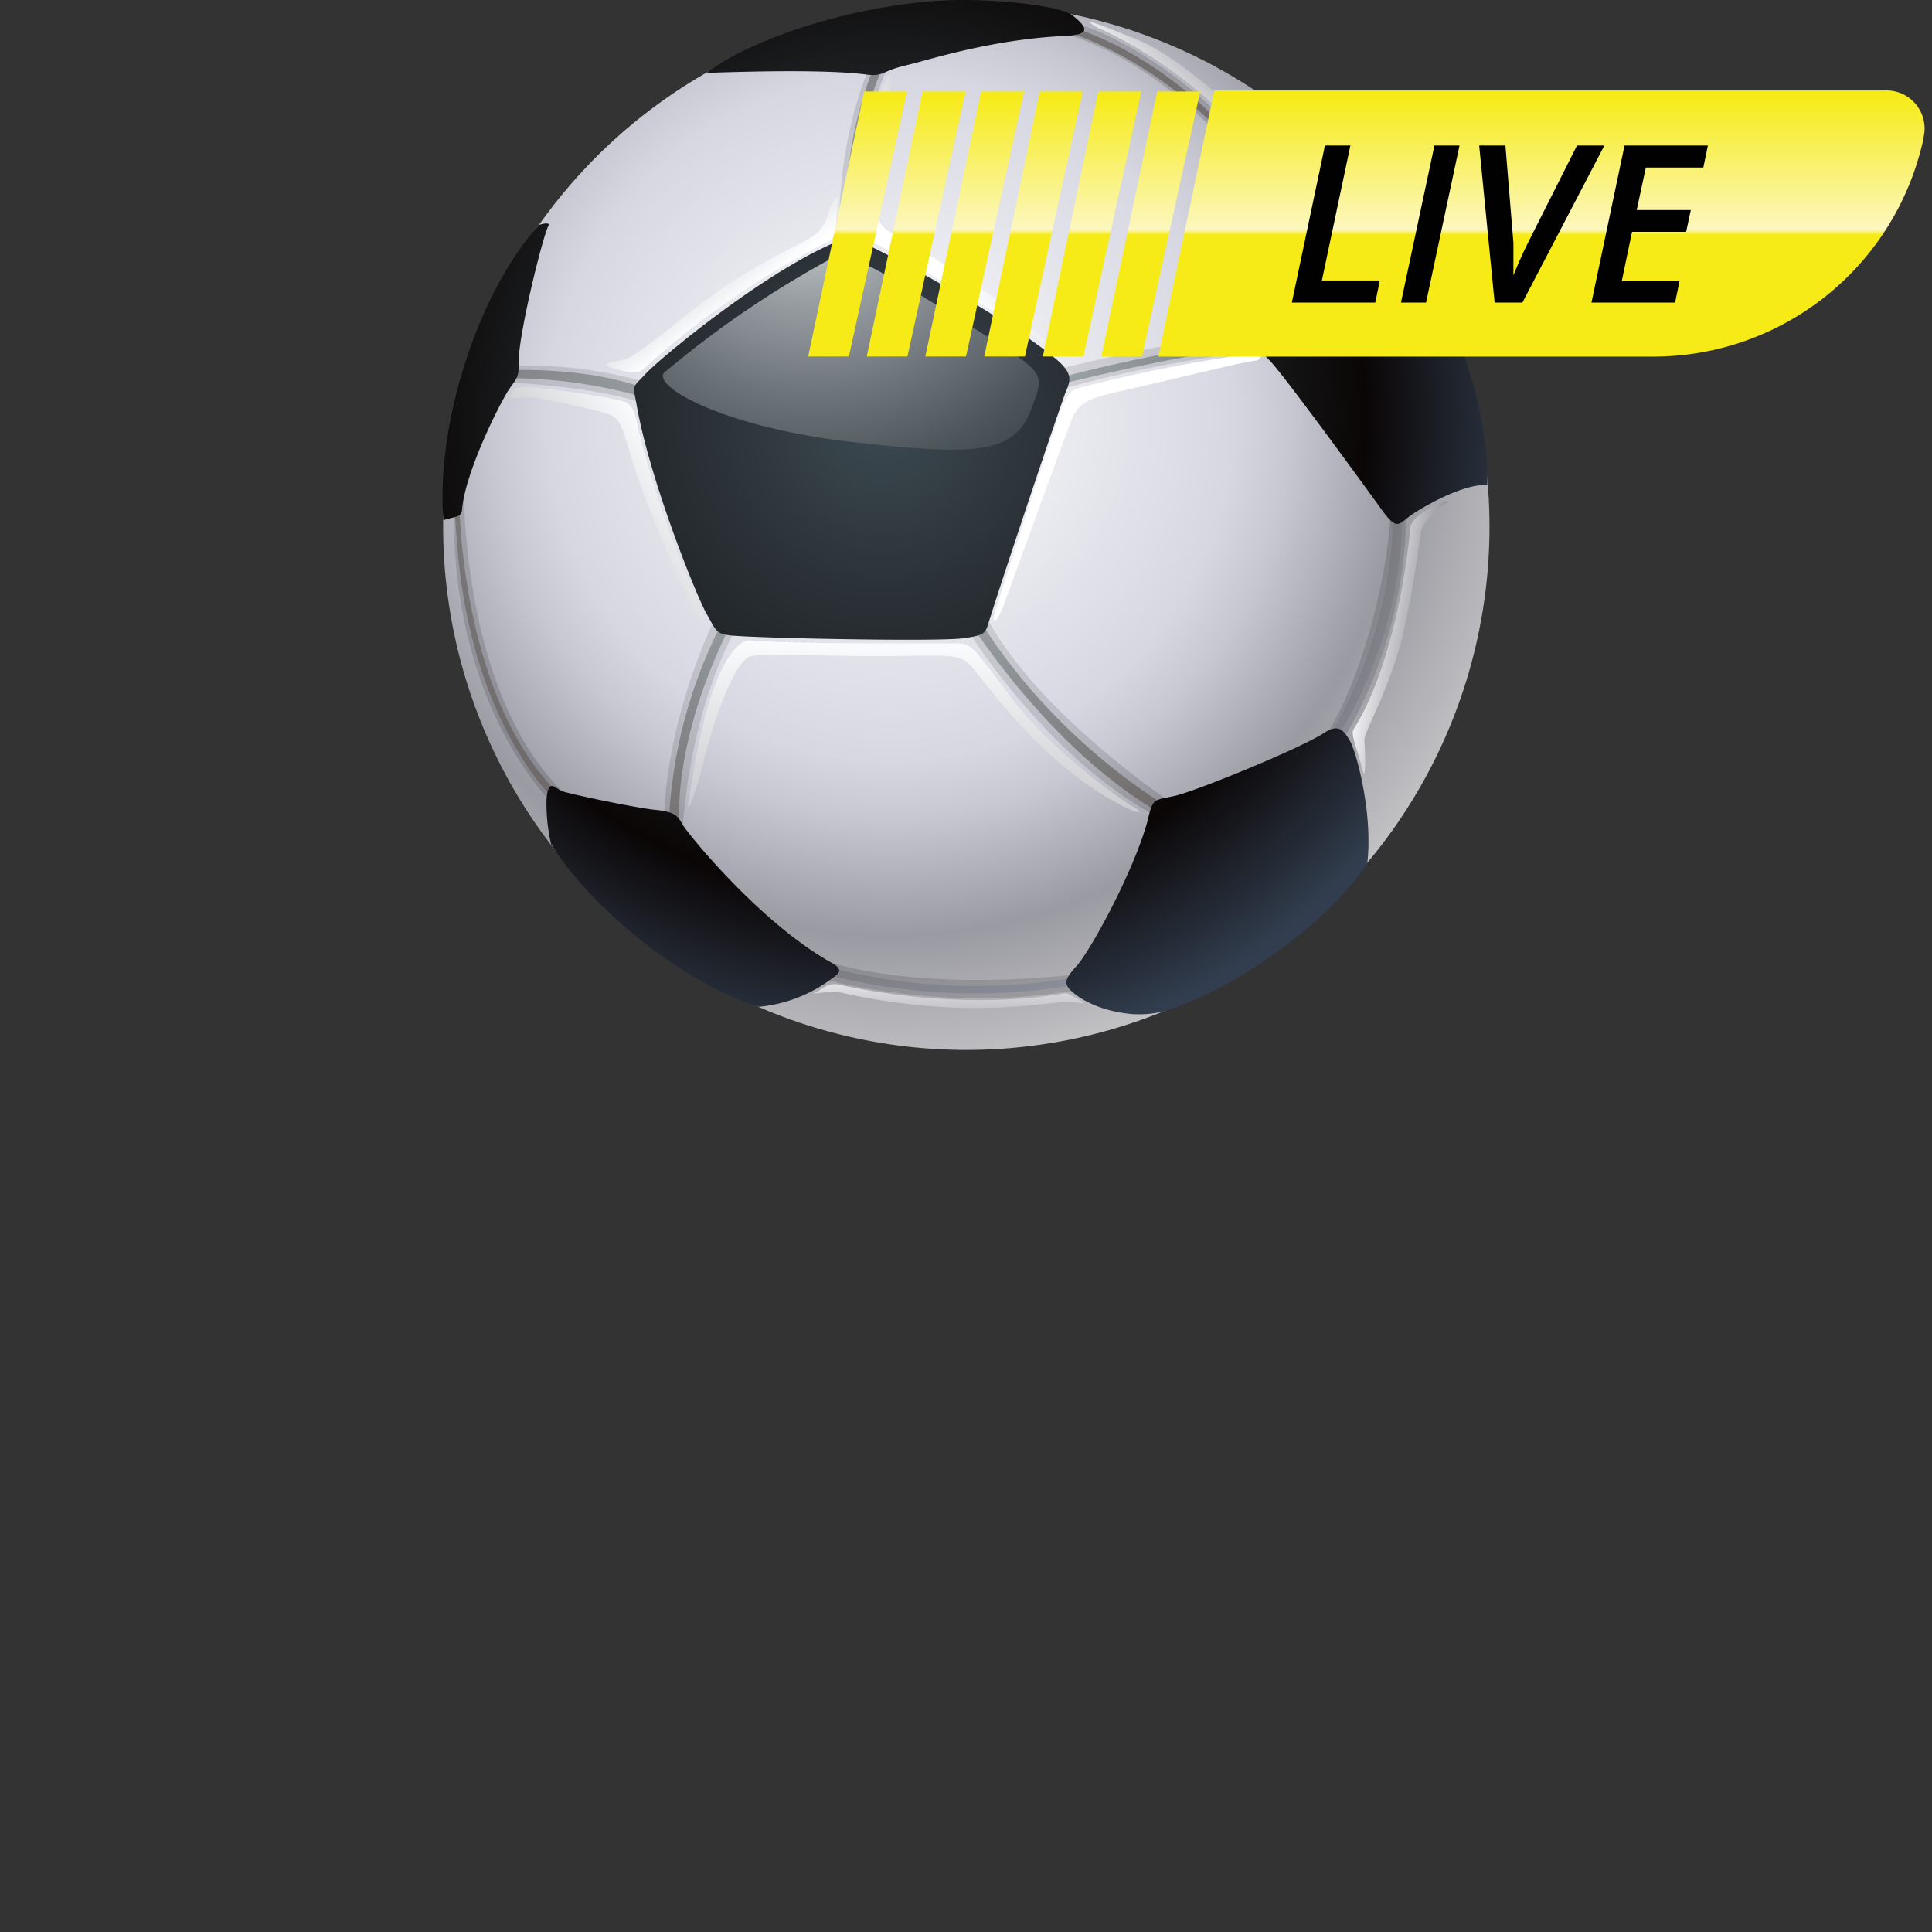 <?xml version="1.0" encoding="utf-8"?>
<svg id="Layer_1" data-name="Layer 1" viewBox="0 0 500 500" xmlns="http://www.w3.org/2000/svg" xmlns:xlink="http://www.w3.org/1999/xlink">
  <rect x="0" y="0" width="500" height="500" fill="#333333" stroke="none"/>
  <defs>
    <style>.cls-1{fill:url(#radial-gradient);}.cls-2{fill:url(#radial-gradient-2);}.cls-3{fill:#fff;}.cls-4{fill:url(#linear-gradient);}.cls-5{fill:url(#linear-gradient-2);}.cls-6{fill:url(#linear-gradient-3);}.cls-7{fill:url(#linear-gradient-4);}.cls-8{fill:url(#linear-gradient-5);}.cls-9{fill:url(#linear-gradient-6);}.cls-10{fill:url(#linear-gradient-7);}.cls-11{fill:url(#radial-gradient-3);}.cls-12{fill:url(#radial-gradient-4);}.cls-13{fill:url(#radial-gradient-5);}.cls-14{fill:url(#radial-gradient-6);}.cls-15{fill:url(#radial-gradient-7);}.cls-16{fill:url(#radial-gradient-8);}.cls-17{fill:url(#radial-gradient-9);}.cls-18{fill:url(#radial-gradient-10);}.cls-19{fill:url(#linear-gradient-8);}.cls-20{fill:url(#linear-gradient-9);}.cls-21{fill:url(#linear-gradient-10);}.cls-22{fill:url(#linear-gradient-11);}.cls-23{fill:url(#linear-gradient-12);}.cls-24{fill:url(#linear-gradient-13);}.cls-25{fill:url(#linear-gradient-14);}.cls-26{fill:#010101;}</style>
    <radialGradient id="radial-gradient" cx="230.44" cy="393.58" r="205.82" gradientTransform="matrix(1, 0, 0, -1, 0, 502)" gradientUnits="userSpaceOnUse">
      <stop offset="0" stop-color="#fff"/>
      <stop offset="0.43" stop-color="#d6d7e1"/>
      <stop offset="0.5" stop-color="#c7c8d1"/>
      <stop offset="0.62" stop-color="#a3a3ac"/>
      <stop offset="0.65" stop-color="#9a9aa2"/>
      <stop offset="0.89" stop-color="#d2d2d2"/>
    </radialGradient>
    <radialGradient id="radial-gradient-2" cx="626.87" cy="35.14" r="203.75" gradientTransform="matrix(1, 0, 0, -1, -397.71, 144.27)" gradientUnits="userSpaceOnUse">
      <stop offset="0" stop-color="#e6e6e5"/>
      <stop offset="0.43" stop-color="#bdbdc7"/>
      <stop offset="0.5" stop-color="#b0b0b8"/>
      <stop offset="0.62" stop-color="#8a8a93"/>
      <stop offset="0.65" stop-color="#82828a"/>
      <stop offset="0.89" stop-color="#b9b9b9"/>
    </radialGradient>
    <linearGradient id="linear-gradient" x1="635.08" y1="-17.92" x2="633.34" y2="-112.92" gradientTransform="matrix(1, 0, 0, -1, -397.71, 144.27)" gradientUnits="userSpaceOnUse">
      <stop offset="0" stop-color="#fff"/>
      <stop offset="0.05" stop-color="#fafbfc"/>
      <stop offset="0.7" stop-color="#b6b5bb"/>
      <stop offset="1" stop-color="#9a9aa2"/>
    </linearGradient>
    <linearGradient id="linear-gradient-2" x1="574.15" y1="26.12" x2="516.8" y2="-12.56" xlink:href="#linear-gradient"/>
    <linearGradient id="linear-gradient-3" x1="636.11" y1="81.05" x2="681.88" y2="116.39" xlink:href="#linear-gradient"/>
    <linearGradient id="linear-gradient-4" x1="588.82" y1="65.71" x2="567.08" y2="94.84" xlink:href="#linear-gradient"/>
    <linearGradient id="linear-gradient-5" x1="643.28" y1="-104.32" x2="643.28" y2="-126.54" xlink:href="#linear-gradient"/>
    <linearGradient id="linear-gradient-6" x1="749.69" y1="-18.71" x2="765.86" y2="-21.32" xlink:href="#linear-gradient"/>
    <linearGradient id="linear-gradient-7" x1="700.65" y1="112.17" x2="717.23" y2="130.12" xlink:href="#linear-gradient"/>
    <radialGradient id="radial-gradient-3" cx="622.37" cy="34.42" r="194.14" gradientTransform="matrix(1, 0, 0, -1, -397.71, 144.27)" gradientUnits="userSpaceOnUse">
      <stop offset="0.09" stop-color="#b2bfc6"/>
      <stop offset="0.32" stop-color="#949a9e"/>
      <stop offset="0.46" stop-color="#85888a"/>
      <stop offset="0.65" stop-color="#6f6969"/>
      <stop offset="0.88" stop-color="#9aa5b8"/>
    </radialGradient>
    <radialGradient id="radial-gradient-4" cx="626.31" cy="36.11" r="192.12" gradientTransform="matrix(1, 0, 0, -1, -397.71, 144.27)" gradientUnits="userSpaceOnUse">
      <stop offset="0" stop-color="#3c4a52"/>
      <stop offset="0.25" stop-color="#2a3035"/>
      <stop offset="0.46" stop-color="#1c1f21"/>
      <stop offset="0.65" stop-color="#0a0606"/>
      <stop offset="0.88" stop-color="#323e4f"/>
    </radialGradient>
    <radialGradient id="radial-gradient-5" cx="607.76" cy="98.72" r="107.78" gradientTransform="matrix(1, 0, 0, -1, -397.71, 144.27)" gradientUnits="userSpaceOnUse">
      <stop offset="0.18" stop-color="#b7bcbe"/>
      <stop offset="0.3" stop-color="#999ea3"/>
      <stop offset="0.53" stop-color="#6d7479"/>
      <stop offset="0.72" stop-color="#4c555a"/>
      <stop offset="0.89" stop-color="#374147"/>
      <stop offset="1" stop-color="#303a40"/>
    </radialGradient>
    <radialGradient id="radial-gradient-6" cx="115.76" cy="165.29" r="205.82" gradientTransform="matrix(1, 0, 0, -1, 612.431, 257.027)" gradientUnits="userSpaceOnUse">
      <stop offset="0.13" stop-color="#f68b3d"/>
      <stop offset="0.18" stop-color="#f58231"/>
      <stop offset="0.44" stop-color="#e85424"/>
      <stop offset="0.65" stop-color="#b72225"/>
      <stop offset="0.87" stop-color="#e14125"/>
    </radialGradient>
    <radialGradient id="radial-gradient-7" cx="541.89" cy="-156.51" r="196.2" gradientTransform="matrix(1, 0, 0, -1, 398.141, 118.621)" gradientUnits="userSpaceOnUse">
      <stop offset="0.2" stop-color="#8b8d87"/>
      <stop offset="0.27" stop-color="#6e6a67"/>
      <stop offset="0.36" stop-color="#453839"/>
      <stop offset="0.65" stop-color="#010101"/>
      <stop offset="0.72" stop-color="#141111"/>
      <stop offset="0.89" stop-color="#382d2d"/>
      <stop offset="0.98" stop-color="#453839"/>
    </radialGradient>
    <radialGradient id="radial-gradient-8" cx="344.96" cy="165.29" r="205.82" gradientTransform="matrix(1, 0, 0, -1, 576.782, 437.101)" gradientUnits="userSpaceOnUse">
      <stop offset="0.08" stop-color="#acd141"/>
      <stop offset="0.26" stop-color="#abd03a"/>
      <stop offset="0.43" stop-color="#accc37"/>
      <stop offset="0.51" stop-color="#a2be3a"/>
      <stop offset="0.65" stop-color="#869c3b"/>
      <stop offset="0.87" stop-color="#a7b739"/>
    </radialGradient>
    <radialGradient id="radial-gradient-9" cx="767.98" cy="-149.6" r="222.74" gradientTransform="matrix(1, 0, 0, -1, 166.09, 119.137)" xlink:href="#radial-gradient"/>
    <radialGradient id="radial-gradient-10" cx="766.75" cy="-147.34" r="217.22" gradientTransform="matrix(1, 0, 0, -1, 172.488, 111.824)" xlink:href="#radial-gradient-2"/>
    <linearGradient id="linear-gradient-8" x1="434.61" y1="431.11" x2="434.61" y2="361.05" gradientTransform="matrix(1, 0, 0, -1, -35.67, 455.48)" gradientUnits="userSpaceOnUse">
      <stop offset="0" stop-color="#f6eb16"/>
      <stop offset="0.5" stop-color="#fcf7be"/>
      <stop offset="0.52" stop-color="#f6eb16"/>
      <stop offset="1" stop-color="#f6eb16"/>
    </linearGradient>
    <linearGradient id="linear-gradient-9" x1="297.82" y1="477.63" x2="297.82" y2="407.57" gradientTransform="matrix(1, 0, 0, -1, 0, 502)" xlink:href="#linear-gradient-8"/>
    <linearGradient id="linear-gradient-10" x1="282.62" y1="477.63" x2="282.62" y2="407.57" gradientTransform="matrix(1, 0, 0, -1, 0, 502)" xlink:href="#linear-gradient-8"/>
    <linearGradient id="linear-gradient-11" x1="267.46" y1="477.63" x2="267.46" y2="407.57" gradientTransform="matrix(1, 0, 0, -1, 0, 502)" xlink:href="#linear-gradient-8"/>
    <linearGradient id="linear-gradient-12" x1="252.26" y1="477.63" x2="252.26" y2="407.57" gradientTransform="matrix(1, 0, 0, -1, 0, 502)" xlink:href="#linear-gradient-8"/>
    <linearGradient id="linear-gradient-13" x1="237.11" y1="477.63" x2="237.11" y2="407.57" gradientTransform="matrix(1, 0, 0, -1, 0, 502)" xlink:href="#linear-gradient-8"/>
    <linearGradient id="linear-gradient-14" x1="221.95" y1="477.63" x2="221.95" y2="407.57" gradientTransform="matrix(1, 0, 0, -1, 0, 502)" xlink:href="#linear-gradient-8"/>
  </defs>
  <circle class="cls-1" cx="250.08" cy="136.32" r="135.4"/>
  <path class="cls-2" d="M268.16,102.79c35-11.37,75.77-14,75.77-14s24.48-7.29-6.41-4.66-71.69,13.39-71.69,13.39S233.15,114.15,268.16,102.79Zm-96.59-2.54a114,114,0,0,0-42.28-5.45c-4,1.64-.4,4-.4,4s37.74,1.64,42.79,9-.11-7.58-.11-7.58Zm50.34-35.52c-.25-4.61,1.28-37.38,9.22-49.67s-4.35-1.54-4.35-1.54-11.17,20.46-9.38,52c5.12,3.33,4.77,3.89,4.51-.74Zm-36.34,94.2s-14.28,27.71-13.79,57.85c2.48,10.63,4.7,1.13,4.7,1.13s.68-31.17,14.29-55.79C203.29,139.56,185.57,158.93,185.57,158.93Zm68.91-.91c-13.31-26.87-6.25,1.64-6.25,1.64s21.92,37.45,53.91,53.05c6.16-.77,3.79-3.05,3.79-3.05s-38.24-24.74-51.55-51.7Zm104.88-30.94c2.57,9.71-5.71,50.86-18.77,66.65a26.17,26.17,0,0,1,3.87,2.39S363.93,170.8,364,131.18c-.89-14.62-5-5.17-4.71-4.1ZM282.68,251.61s-40.48,6.24-70.55-3.28c-3.58,1.79-2.45,4.14-2.45,4.14s37.74,11.86,77.68,1.88c13.21-6.15-4.78-2.74-4.78-2.74ZM120.11,123.09s-.77-6.91-2.55,3.59c-2.3,56.07,26.1,81.93,26.1,81.93s7.91,5.18,4.92-1C118.29,182,120,123.09,120,123.09ZM329.79,53.46s13.31,10.76,3.58-1.53C312.63,18.64,283.37,7.35,280,6.6s-13.32-1.79-9.47.77c36.79,8.23,59.14,46.09,59.14,46.09Z"/>
  <path class="cls-3" d="M324.36,91.47a376.81,376.81,0,0,0-45.53,9.06c-2.32.89-3,2.13-4.63,6.56s-15.65,47.59-16.72,51.41.72,2.13,1.95-1.07,16-44.1,17.95-48.89,5.34-5.7,13.34-7.47,31.18-7.46,33.61-7.64S327,91.29,324.36,91.47Z"/>
  <path class="cls-4" d="M293.86,209.12c-4.83-2.61-22.1-15.48-31.34-27.52s-10.65-14.86-13.87-15.06-39.38.39-54.83-.81c-3.28.2-10.85,7-15.67,42.39-.39,3,2.41-4.22,4-11.26S189.4,172,193.82,170c2.61-1.21,21.89,0,37-.2,15.69-.21,17.89-.6,20.89,3,3.84,4.6,20.09,27.72,41.78,37.17C296.45,210.72,293.86,209.12,293.86,209.12Z"/>
  <path class="cls-5" d="M131.93,102.45c.84-1,.88-2.66,5.77-2.23s21.73,2.71,24.22,3.9,2.61,4.24,4.14,10.54a314.51,314.51,0,0,0,9.84,30.09c3.66,9.45,8.37,18.36,5.43,15.42s-13.8-28.56-17.26-39.64-3.28-12.48-7.71-13.68a180.83,180.83,0,0,0-17.82-3.91C135.09,102.61,131,103.48,131.93,102.45Z"/>
  <path class="cls-6" d="M229.54,20.35c-1,2-5.93,15.42-6.43,40.15.16,1.52,2,1.64,5.41,3.56s33.54,19,39,23,2.71,0-3.38-5.09-28.48-19.15-31.7-20.79-5.09-2.54-5.42-6.56,1.19-19.31,2.38-25.25S231.23,17.13,229.54,20.35Z"/>
  <path class="cls-7" d="M216.74,52.21c-.51,5.76-.16,9-2,10.17A209,209,0,0,0,166.93,95.2c-1.53,1.52-3.06,1.52-7.45.34S157.1,93.9,161,93.16s13.21-9.32,23.38-16.77,23-13.38,25.42-14.91a10.09,10.09,0,0,0,4.41-5.76C214.62,53.72,217,48.83,216.74,52.21Z"/>
  <path class="cls-8" d="M211.1,256.8c1.87-.87,3.06-2.51,5.85-2s30,7,58.15,2.36c1.27-.28,1.4.15,4.33,1.64s-1,.56-2.51.41-13.52,1.95-27.74,1.64a159.68,159.68,0,0,1-30.8-3.82C214.57,256.09,209,257.77,211.1,256.8Z"/>
  <path class="cls-9" d="M372.61,130.24c-2.23,1-7.49,3.68-7.66,6.57s-3.28,33.85-14.67,52c-.83,1.16,1.33,6.17,2.33,10.33s.68-5.16.49-7.49S360,178,363.28,163.32A255.6,255.6,0,0,0,367.61,138c.49-2.49,3.28-5.49,5.68-7S375.14,129.08,372.61,130.24Z"/>
  <path class="cls-10" d="M283.77,7a112.5,112.5,0,0,1,45.69,37.85,9.67,9.67,0,0,0,4.92,2s-2-2.79-7.68-10.17c-7.17-9.34-22.51-22.35-32-26.25S279.09,4.17,283.77,7Z"/>
  <path class="cls-11" d="M302.86,209.2s-33.3-18.82-53-55c-6.66-9.27-2,2-2,2s21.43,36.49,52.72,54.44C305.47,211.23,302.86,209.2,302.86,209.2Zm59.88-78.76c-1.45-34.18-2.07-1-2.07-1A118.86,118.86,0,0,1,344,190.67c-18.24,30.13,1.74.58,1.74.58s18.48-26.73,17-60.82ZM331.82,87.58s-22.89.58-64,11.88,2,1.17,2,1.17,43.15-11.31,61.4-11,.57-2.07.57-2.07Zm-.9-33.7c24.33,40-.24-3.36-.24-3.36S311.9,18.33,277.45,7c-6.37-1.17-6.3-.22-6.3-.22s35.44,7.09,59.77,47.06ZM220.78,64c-.5-3.43-.1-31.52,8.58-48.47,7.69-15-2.1-.61-2.1-.61s-10,19.58-8.45,49.32c1.36,8.29,2.46,3.15,2-.28ZM132.17,95.82s-5.89,1.92-.41,2.05a127.05,127.05,0,0,1,34.35,4.79s4.51,1.37,2.33-1.51c-15-6.31-36.17-5.36-36.17-5.36ZM188.54,158a124.52,124.52,0,0,0-15.43,54.52c1.53,7.6,2.82,2.82,2.82,2.82s-3-21.51,13.26-53.86C196.36,143,188.54,158,188.54,158Zm-43.45,48c-26.5-25.63-26.26-77.55-26.26-77.55s-2.16-7.82-.65,10.87c3.28,47.35,25,67.27,25,67.27s9.6,6,1.94-.54Zm134.67,46.69a150.41,150.41,0,0,1-66.89-2.82s-32.82-6.82.42,2.17a152.77,152.77,0,0,0,65,2.82s11.3-5,1.52-2.12Z"/>
  <path class="cls-12" d="M274.05,93.57C260.83,82.09,228,64.81,223.35,62.83c-3.28-1.45-3.61-1.92-7.45,0-19,8.2-45.17,30-48.78,33.88s-3.36,2.64-2.39,7.92c3.36,19.46,15.37,49.23,18.05,54.07s2.64,5.28,6.25,5.75c7.2.73,53.81,1.65,60.3.73s5.53-1.45,7-5.53c2.16-7.21,18.26-55.26,19.46-58.15S277.66,96.94,274.05,93.57ZM215.43,249.28c-18.74-10.33-37.74-33.88-38.92-36.09s-2.17-3.14-7-3.61-22.1-4.09-24-4.81-3.61-3.61-4.08,2.16a47.22,47.22,0,0,0,1.18,11.49C153.55,236,178,254.94,196.35,260.56a37,37,0,0,0,17.9-6.57C217.1,251.92,218.54,251.2,215.43,249.28ZM139.62,58.17c-14.76,15.73-26.92,50-24.87,76.46,2.67-.94,4.63-.63,4.81-2.6.72-9.84,10.33-28.83,12.48-31.71s2.17-3.37,2.17-6c-.25-7,6.25-33.16,7.69-35.8C142.36,57.64,141.26,57.69,139.62,58.17ZM343.08,189.43c-6,4.08-33.64,15.37-39.17,16.57s-5.53.48-7,6.73c-3.84,13.7-15.14,33.88-18.26,37.24s-3.28,4.56-1.64,6.25,7,5.53,16.41,6.25a28.66,28.66,0,0,0,7.33-.62c19.26-5.64,43.68-23.76,53.11-38.51,1.48-13.12-2.9-28.84-4.46-31.52s-2.81-4.53-6.35-2.38ZM224.55,19.33c4.09.47,3.86-1,9.84-2.4s22.83-7,42.53-7.69c4-.48,5.7-1.43.18-5.61C272.48,1.26,258.6,0,249.33,0,224.86,0,195,9.47,182.91,18.85,186.86,18.77,212.51,17.7,224.55,19.33ZM350.89,46.17h-.21c-3.12,1.64-15.38,1.92-18.74,1.92s-4.56.48-4.56,3.84-1.92,29.8-2.64,33.16.24,4.56,3.84,8.2S354,126.93,357.65,132s4.33,3.84,6.73,1.92,13.7-8.64,20.18-8.4h.34c.66-27-15.34-61.28-34-79.33Z"/>
  <path class="cls-13" d="M215.77,66.57a256.91,256.91,0,0,0-43.91,29.91c-2.92,3.9,16.56,14.29,48.41,17.87s42,3.28,46.48-8.11c1.31-3.36,2.64-6.69,1.85-8.73-1.29-3.28-7.41-6.81-18.75-13.93C229.44,70.8,219.3,64.91,215.77,66.57Z"/>
  <circle class="cls-14" cx="747.831" cy="119.627" r="135.4"/>
  <path class="cls-15" d="M 1066.051 284.711 C 1056.471 285.461 1047.371 290.781 1039.671 299.921 C 1037.802 302.191 1036.082 304.579 1034.521 307.071 C 1023.349 298.292 1011.745 290.079 999.751 282.461 C 1027.001 235.521 1037.361 209.331 1034.111 198.221 C 1032.581 197.161 1031.041 196.121 1029.461 195.101 L 1029.711 195.551 C 1030.611 197.551 1033.091 211.121 993.881 278.721 C 984.634 272.881 975.938 267.635 967.791 262.981 C 971.48 254.908 973.902 246.313 974.971 237.501 C 977.971 209.281 959.651 187.591 948.971 179.781 C 945.015 176.972 940.32 175.389 935.471 175.231 C 931.941 175.781 928.471 176.431 925.001 177.231 C 934.451 176.131 940.001 179.741 944.201 183.041 C 954.201 190.781 970.601 212.571 968.041 236.771 C 967.032 244.633 964.869 252.302 961.621 259.531 C 922.421 237.751 895.881 229.221 877.401 226.151 C 862.501 223.681 851.401 226.341 845.931 230.501 C 844.771 232.141 843.621 233.781 842.521 235.421 C 850.621 232.681 875.521 219.301 958.521 265.631 C 954.422 273.123 948.838 279.701 942.111 284.961 C 926.841 296.701 907.651 305.351 883.571 311.441 C 858.331 318.001 843.371 323.741 833.921 330.041 C 829.001 333.009 825.881 338.232 825.601 343.971 C 826.521 347.411 827.571 350.788 828.751 354.101 C 828.471 349.861 828.751 345.661 829.951 343.181 C 831.716 339.257 834.797 336.074 838.661 334.181 C 852.181 326.701 876.041 320.611 885.291 318.181 C 910.291 311.881 930.291 302.831 946.291 290.501 C 953.764 284.704 959.98 277.447 964.561 269.171 C 972.601 273.791 981.188 278.981 990.321 284.741 C 917.421 409.031 894.181 422.381 881.091 421.501 C 882.731 422.631 884.571 423.621 886.311 424.671 C 892.871 425.401 902.191 422.611 915.311 408.031 C 932.311 389.131 957.971 353.751 996.231 288.481 C 1008.208 296.144 1019.79 304.408 1030.931 313.241 C 1023.751 327.051 1020.241 342.871 1021.081 352.811 C 1021.729 358.171 1022.65 363.495 1023.841 368.761 C 1027.841 388.671 1034.241 417.171 1020.421 428.081 C 1023.421 426.441 1026.251 424.671 1029.101 422.841 C 1031.884 419.511 1033.752 415.513 1034.521 411.241 C 1037.521 397.951 1033.521 381.291 1030.661 367.401 C 1029.431 361.401 1028.381 356.141 1028.021 352.221 C 1027.231 343.621 1030.401 329.941 1036.421 317.761 C 1074.911 350.241 1075.931 368.861 1075.841 372.311 C 1076.711 370.671 1077.481 369.031 1078.271 367.311 C 1078.831 360.141 1076.971 342.311 1040.011 311.521 C 1041.502 309.036 1043.173 306.663 1045.011 304.421 C 1051.571 296.591 1059.611 291.291 1067.401 290.651 C 1083.531 289.341 1089.181 295.571 1091.211 300.021 C 1091.081 297.951 1091.011 295.881 1090.781 293.851 C 1087.401 288.501 1080.461 283.561 1066.051 284.711 Z"/>
  <circle class="cls-16" cx="941.382" cy="299.701" r="135.4"/>
  <path class="cls-17" d="M 1001.19 202.757 C 1026.03 192.517 1050.05 209.157 1063.46 223.627 C 1057.192 215.027 1049.94 207.19 1041.85 200.277 C 1034.2 194.977 1026.56 191.707 1018.85 190.877 C 989.79 187.597 964.24 210.567 956.78 239.227 C 948.71 270.227 957.53 289.357 962.9 301.827 C 973.9 327.287 993.02 343.337 1004.46 367.277 C 1018.36 396.387 1010.2 415.277 1004.03 422.007 C 996.03 430.687 983.95 434.957 974.5 437.077 C 984.825 435.521 994.933 432.766 1004.62 428.867 C 1011.38 424.947 1016.32 420.257 1019.1 414.927 C 1022.559 407.835 1024.15 399.976 1023.72 392.097 C 1022.93 360.827 999.24 338.447 978.54 303.497 C 957.17 267.347 966.74 216.937 1001.19 202.757 Z M 864.47 201.817 C 860.081 205.595 856.607 210.321 854.31 215.637 C 849.72 226.557 855.95 242.937 856.75 258.297 C 857.75 277.167 853.47 299.137 839.48 327.047 C 831.72 342.547 831.65 357.737 835.48 368.687 C 840.515 377.754 846.571 386.216 853.53 393.907 C 830.72 367.907 844.28 341.597 855.3 320.247 C 871.5 288.957 871.56 266.337 863.74 232.247 C 859.11 212.047 866.74 202.827 872.86 194.967 C 870.02 197.167 867.22 199.447 864.48 201.857 Z"/>
  <path class="cls-18" d="M 1048.248 192.744 C 1040.598 187.444 1032.958 184.184 1025.248 183.344 C 996.188 180.064 970.638 203.034 963.178 231.694 C 955.108 262.744 963.928 281.834 969.298 294.294 C 980.298 319.754 999.418 335.804 1010.858 359.744 C 1024.758 388.854 1016.598 407.744 1010.428 414.474 C 1003.868 421.614 994.518 425.754 986.148 428.174 L 987.408 427.884 C 1017.868 420.274 1019.868 401.184 1020.538 394.474 C 1021.078 385.654 1019.358 374.524 1013.028 361.264 C 1001.538 337.314 982.438 321.264 971.458 295.814 C 966.098 283.344 956.288 263.004 964.898 232.154 C 973.508 201.304 998.288 181.664 1027.348 184.864 C 1035.017 185.94 1042.324 188.807 1048.678 193.234 C 1048.555 193.054 1048.411 192.889 1048.248 192.744 Z M 860.708 208.114 C 856.118 219.044 862.348 235.424 863.148 250.774 C 864.148 269.644 859.868 291.614 845.878 319.524 C 838.118 335.034 838.048 350.224 841.878 361.174 C 842.768 362.814 843.738 364.334 844.688 365.894 L 844.688 365.734 C 842.928 362.564 835.978 346.604 847.378 320.734 C 859.948 292.184 865.808 270.054 864.818 251.174 C 864.298 240.994 860.438 225.854 860.148 220.944 C 859.698 213.364 861.358 205.884 869.458 195.764 C 865.734 199.245 862.757 203.447 860.708 208.114 Z"/>
  <path class="cls-19" d="M497.77,36a71.55,71.55,0,0,1-70.06,56.29H299.79l14.46-68.88H487.93a9.85,9.85,0,0,1,10.15,9.52,10,10,0,0,1-.31,2.78Z"/>
  <polygon class="cls-20" points="295.56 92.27 285.03 92.27 299.49 23.68 310.61 23.68 295.56 92.27"/>
  <polygon class="cls-21" points="280.4 92.27 269.88 92.27 284.24 23.68 295.36 23.68 280.4 92.27"/>
  <polygon class="cls-22" points="265.25 92.27 254.72 92.27 269.09 23.68 280.21 23.68 265.25 92.27"/>
  <polygon class="cls-23" points="250 92.27 239.47 92.27 253.93 23.68 265.05 23.68 250 92.27"/>
  <polygon class="cls-24" points="234.84 92.27 224.31 92.27 238.78 23.68 249.9 23.68 234.84 92.27"/>
  <polygon class="cls-25" points="219.69 92.27 209.16 92.27 223.63 23.68 234.75 23.68 219.69 92.27"/>
  <path class="cls-26" d="M334.33,78.3l8.56-40.64h6.59L342.1,72.59h15l-1.18,5.71Z"/>
  <path class="cls-26" d="M362.57,78.3l8.66-40.64h6.49L369.06,78.3Z"/>
  <path class="cls-26" d="M391.6,71.41q2-4.92,3.83-8.56l12.7-25.19h7.08L394,78.3h-7.19l-4-40.64h6.79l2.07,25.19v8.56Z"/>
  <path class="cls-26" d="M433.51,78.3H411.87l8.56-40.64H442l-1.18,5.7H425.94l-2.36,11h14L436.37,60h-14l-2.65,12.7h14.95Z"/>
</svg>